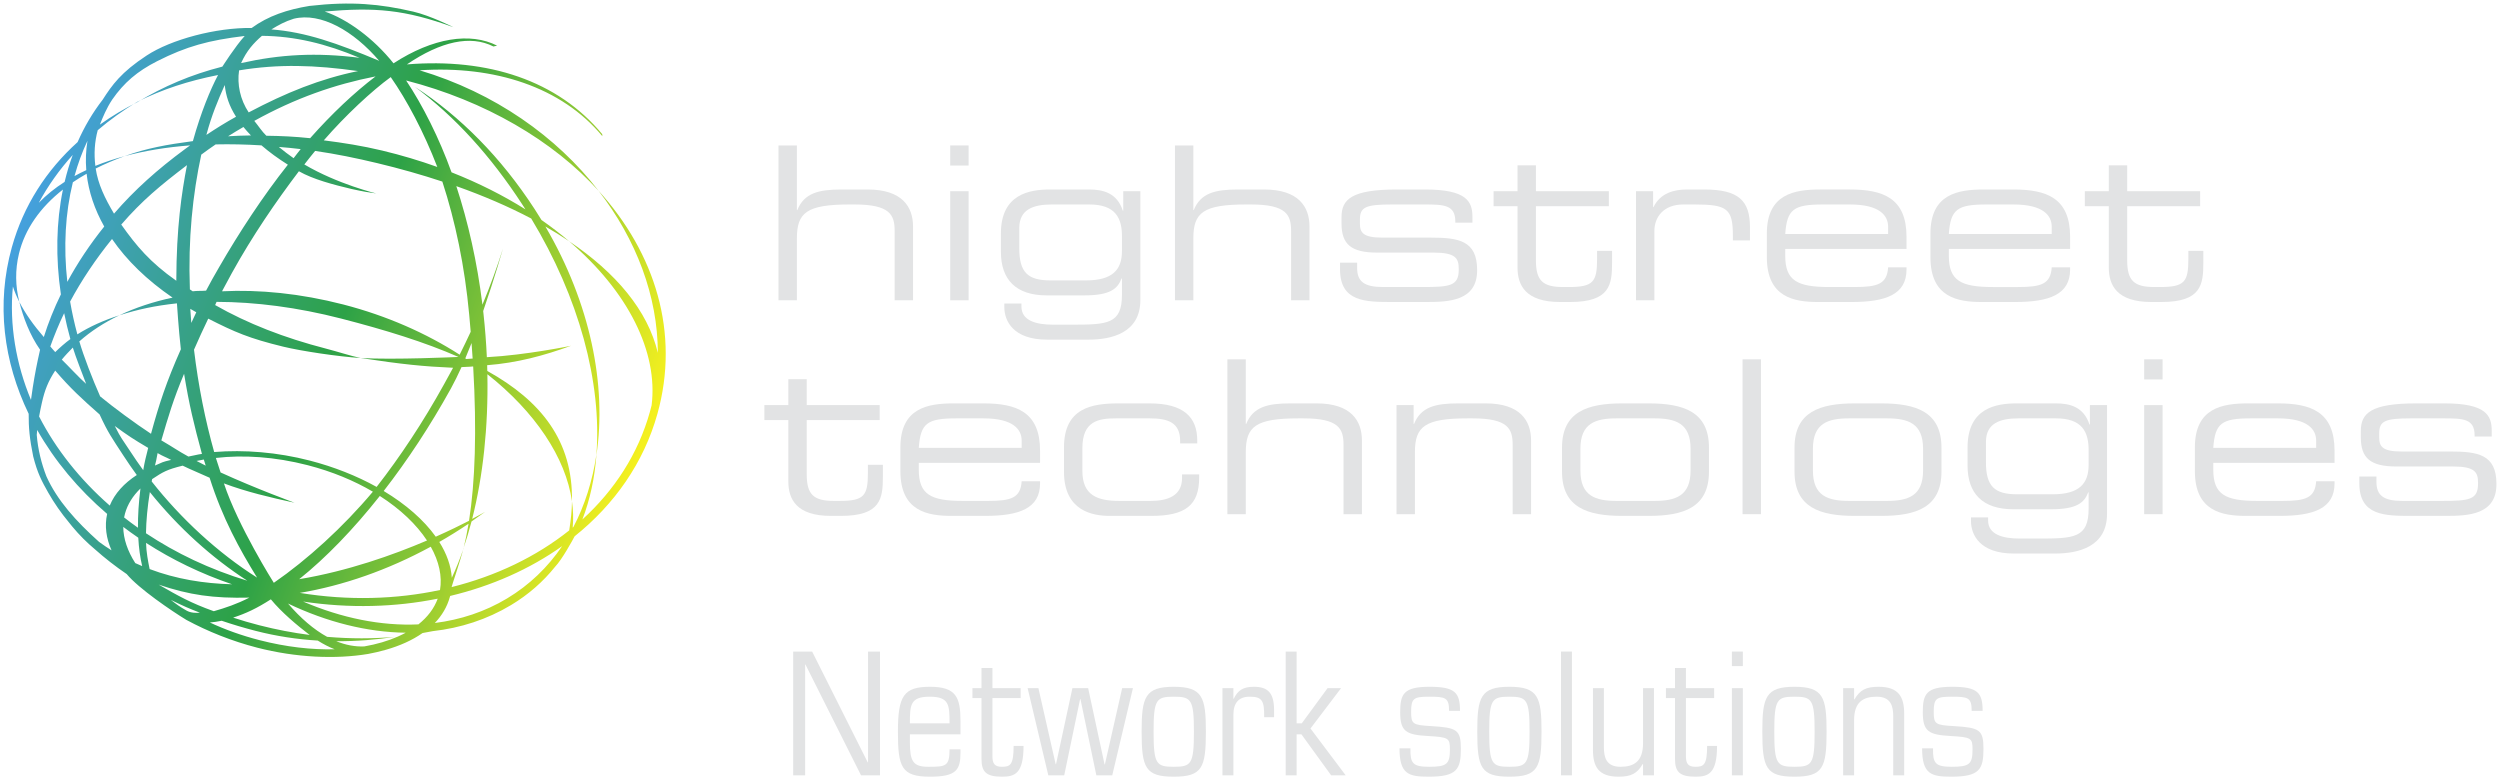 <?xml version="1.0" encoding="UTF-8" standalone="no"?>
<svg
   xmlns:dc="http://purl.org/dc/elements/1.1/"
   xmlns:cc="http://creativecommons.org/ns#"
   xmlns:rdf="http://www.w3.org/1999/02/22-rdf-syntax-ns#"
   xmlns:svg="http://www.w3.org/2000/svg"
   xmlns="http://www.w3.org/2000/svg"
   xmlns:sodipodi="http://sodipodi.sourceforge.net/DTD/sodipodi-0.dtd"
   xmlns:inkscape="http://www.inkscape.org/namespaces/inkscape"
   viewBox="0 0 350.654 109.44"
   height="109.44"
   width="350.654"
   xml:space="preserve"
   version="1.1"
   id="svg2"
   class="style-svg replaced-svg"
   inkscape:version="0.91 r13725"
   sodipodi:docname="htlogo_white.svg"><sodipodi:namedview
     pagecolor="#ffffff"
     bordercolor="#666666"
     borderopacity="1"
     objecttolerance="10"
     gridtolerance="10"
     guidetolerance="10"
     inkscape:pageopacity="0"
     inkscape:pageshadow="2"
     inkscape:window-width="1440"
     inkscape:window-height="796"
     id="namedview50"
     showgrid="false"
     inkscape:zoom="3.0651398"
     inkscape:cx="123.67512"
     inkscape:cy="44.346735"
     inkscape:window-x="-8"
     inkscape:window-y="1072"
     inkscape:window-maximized="1"
     inkscape:current-layer="g12" /><defs
     id="defs6"><linearGradient
       id="linearGradient58"
       spreadMethod="pad"
       gradientTransform="matrix(700.116,-254.822,-254.822,-700.116,227.808,857.597)"
       gradientUnits="userSpaceOnUse"
       y2="0"
       x2="1"
       y1="0"
       x1="0"><stop
         id="stop60"
         offset="0"
         style="stop-opacity:1;stop-color:#45a0de" /><stop
         id="stop62"
         offset="0.51"
         style="stop-opacity:1;stop-color:#2da247" /><stop
         id="stop64"
         offset="1"
         style="stop-opacity:1;stop-color:#f4f01f" /></linearGradient></defs><g
     transform="matrix(1.25,0,0,-1.25,-25.64,137.407)"
     id="g10"><g
       transform="scale(0.1,0.1)"
       id="g12"><path
         id="path14"
         style="fill:#e2e3e4;fill-opacity:1;fill-rule:evenodd;stroke:none"
         d="m 1089.71,559.016 c 0,-19.914 9.13,-38.637 47.77,-38.637 l 11.28,0 c 44.64,0 47.04,19.441 47.04,43.922 l 0,13.437 -16.8,0 0,-9.121 c 0,-25.679 -4.32,-31.437 -31.68,-31.437 l -6.48,0 c -22.57,0 -30.49,6.961 -30.49,29.758 l 0,60.96 81.85,0 0,16.801 -81.85,0 0,29.039 -20.64,0 0,-29.039 -26.88,0 0,-16.801 26.88,0 0,-68.882" /><path
         id="path16"
         style="fill:#e2e3e4;fill-opacity:1;fill-rule:evenodd;stroke:none"
         d="m 1215.44,570.543 c 0,-45.125 30.72,-50.164 57.6,-50.164 l 37.44,0 c 38.39,0 61.68,8.398 61.68,36.48 l 0,2.403 -20.64,0 c -1.2,-18.719 -11.76,-22.082 -37.68,-22.082 l -28.32,0 c -36.01,0 -49.44,7.199 -49.44,35.039 l 0,7.683 136.08,0 0,13.676 c 0,43.68 -26.64,53.043 -63.6,53.043 l -33.12,0 c -29.28,0 -60,-5.047 -60,-49.441 l 0,-26.637 z m 136.08,26.156 -115.44,0 c 1.92,27.84 9.6,33.121 42.24,33.121 l 30.24,0 c 33.6,0 42.96,-12.48 42.96,-24.965 l 0,-8.156" /><path
         id="path18"
         style="fill:#e2e3e4;fill-opacity:1;fill-rule:evenodd;stroke:none"
         d="m 1399.01,569.82 c 0,-44.402 32.88,-49.441 51.36,-49.441 l 46.56,0 c 38.4,0 53.76,12.004 53.76,42.965 l 0,3.594 -19.2,0 0,-4.079 c 0,-19.921 -16.08,-25.679 -35.28,-25.679 l -34.8,0 c -24.96,0 -41.76,6.242 -41.76,33.601 l 0,25.68 c 0,30.477 18.24,33.359 37.68,33.359 l 37.92,0 c 20.64,0 34.08,-4.8 34.08,-25.203 l 0,-2.879 19.2,0 0,3.364 c 0,25.918 -15.12,41.519 -53.52,41.519 l -34.56,0 c -30.24,0 -61.44,-5.047 -61.44,-49.441 l 0,-27.36" /><path
         id="path20"
         style="fill:#e2e3e4;fill-opacity:1;fill-rule:evenodd;stroke:none"
         d="m 1582.36,522.301 20.65,0 0,69.597 c 0,28.805 11.03,37.922 59.28,37.922 l 5.27,0 c 40.08,0 45.12,-11.761 45.12,-29.757 l 0,-77.762 20.64,0 0,82.801 c 0,22.078 -12.24,41.519 -50.88,41.519 l -29.52,0 c -25.68,0 -41.76,-4.078 -49.44,-23.043 l -0.47,0 0,72.481 -20.65,0 0,-173.758" /><path
         id="path22"
         style="fill:#e2e3e4;fill-opacity:1;fill-rule:evenodd;stroke:none"
         d="m 1772.14,522.301 20.65,0 0,69.597 c 0,28.805 11.03,37.922 59.28,37.922 l 5.28,0 c 40.08,0 45.12,-11.761 45.12,-29.757 l 0,-77.762 20.64,0 0,82.801 c 0,22.078 -12.25,41.519 -50.88,41.519 l -30.97,0 c -25.67,0 -41.76,-4.078 -49.43,-23.043 l -0.49,0 0,21.121 -19.2,0 0,-122.398" /><path
         id="path24"
         style="fill:#e2e3e4;fill-opacity:1;fill-rule:evenodd;stroke:none"
         d="m 2102.09,571.258 c 0,-28.559 -16.79,-34.078 -40.8,-34.078 l -42,0 c -23.99,0 -40.8,5.519 -40.8,34.078 l 0,24.484 c 0,28.559 16.81,34.078 40.8,34.078 l 42,0 c 24.01,0 40.8,-5.519 40.8,-34.078 l 0,-24.484 z m -144.25,-1.195 c 0,-40.321 28.57,-49.684 67.69,-49.684 l 29.52,0 c 39.12,0 67.69,9.363 67.69,49.684 l 0,26.875 c 0,40.32 -28.57,49.683 -67.69,49.683 l -29.52,0 c -39.12,0 -67.69,-9.363 -67.69,-49.683 l 0,-26.875" /><path
         id="path26"
         style="fill:#e2e3e4;fill-opacity:1;fill-rule:evenodd;stroke:none"
         d="m 2160.42,522.301 20.648,0 0,173.758 -20.648,0 0,-173.758 z" /><path
         id="path28"
         style="fill:#e2e3e4;fill-opacity:1;fill-rule:evenodd;stroke:none"
         d="m 2362.98,571.258 c 0,-28.559 -16.8,-34.078 -40.8,-34.078 l -41.99,0 c -24.01,0 -40.8,5.519 -40.8,34.078 l 0,24.484 c 0,28.559 16.79,34.078 40.8,34.078 l 41.99,0 c 24,0 40.8,-5.519 40.8,-34.078 l 0,-24.484 z m -144.24,-1.195 c 0,-40.321 28.56,-49.684 67.68,-49.684 l 29.52,0 c 39.12,0 67.69,9.363 67.69,49.684 l 0,26.875 c 0,40.32 -28.57,49.683 -67.69,49.683 l -29.52,0 c -39.12,0 -67.68,-9.363 -67.68,-49.683 l 0,-26.875" /><path
         id="path30"
         style="fill:#e2e3e4;fill-opacity:1;fill-rule:evenodd;stroke:none"
         d="m 2569.4,644.699 -19.21,0 0,-21.84 -0.48,0 c -6.47,19.918 -22.08,23.762 -37.68,23.762 l -43.92,0 c -23.04,0 -55.2,-5.047 -55.2,-49.441 l 0,-20.399 c 0,-31.445 17.04,-48.965 51.36,-48.965 l 42.48,0 c 28.8,0 37.2,7.442 41.52,18.965 l 0.47,0 0,-18.242 c 0,-33.121 -16.31,-33.598 -57.12,-33.598 l -20.14,0 c -19.21,0 -35.53,4.559 -35.53,20.395 l 0,3.363 -19.2,0 0,-4.082 c 0,-15.601 10.08,-36.476 48,-36.476 l 46.56,0 c 25.68,0 58.09,7.441 58.09,44.402 l 0,122.156 z M 2548.74,577.5 c 0,-21.117 -10.79,-32.883 -40.31,-32.883 l -39.84,0 c -25.2,0 -35.28,8.645 -35.04,36.723 l 0,22.558 c 0.24,20.157 15.36,25.922 36.48,25.922 l 42,0 c 29.04,0 37.2,-14.64 36.71,-37.437 l 0,-14.883" /><path
         id="path32"
         style="fill:#e2e3e4;fill-opacity:1;fill-rule:evenodd;stroke:none"
         d="m 2611.1,673.5 20.64,0 0,22.559 -20.64,0 0,-22.559 z m 0,-151.199 20.64,0 0,122.398 -20.64,0 0,-122.398" /><path
         id="path34"
         style="fill:#e2e3e4;fill-opacity:1;fill-rule:evenodd;stroke:none"
         d="m 2667.98,570.543 c 0,-45.125 30.71,-50.164 57.6,-50.164 l 37.44,0 c 38.39,0 61.68,8.398 61.68,36.48 l 0,2.403 -20.64,0 c -1.21,-18.719 -11.76,-22.082 -37.69,-22.082 l -28.31,0 c -36.01,0 -49.44,7.199 -49.44,35.039 l 0,7.683 136.08,0 0,13.676 c 0,43.68 -26.64,53.043 -63.6,53.043 l -33.12,0 c -29.29,0 -60,-5.047 -60,-49.441 l 0,-26.637 z m 136.08,26.156 -115.44,0 c 1.91,27.84 9.6,33.121 42.24,33.121 l 30.24,0 c 33.6,0 42.96,-12.48 42.96,-24.965 l 0,-8.156" /><path
         id="path36"
         style="fill:#e2e3e4;fill-opacity:1;fill-rule:evenodd;stroke:none"
         d="m 2852.5,557.098 c 0,-36.719 28.57,-36.719 59.05,-36.719 l 37.92,0 c 25.2,0 56.88,1.195 56.88,35.519 l 0,0.485 c 0,33.117 -21.11,36.238 -52.08,36.238 l -54.48,0 c -21.59,0 -24.96,5.762 -24.96,15.84 l 0,4.559 c 0,13.918 6.48,16.8 35.99,16.8 l 36.01,0 c 22.56,0 35.04,-0.48 35.04,-19.203 l 0,-1.195 19.2,0 0,6.476 c 0,17.286 -6.48,30.723 -53.04,30.723 l -31.68,0 c -50.88,0 -62.16,-11.039 -62.16,-30.957 l 0,-7.203 c 0,-23.281 10.8,-32.641 39.85,-32.641 l 63.59,0 c 24.72,0 28.08,-6.48 28.08,-18.238 l 0,-0.961 c 0,-18.238 -9.84,-19.441 -40.8,-19.441 l -44.17,0 c -21.11,0 -29.03,6.242 -29.03,21.359 l 0,6 -19.21,0 0,-7.441" /><path
         id="path38"
         style="fill:#e2e3e4;fill-opacity:1;fill-rule:evenodd;stroke:none"
         d="m 1078.67,762.301 20.65,0 0,69.597 c 0,28.805 11.03,37.922 59.28,37.922 l 5.28,0 c 40.08,0 45.12,-11.761 45.12,-29.757 l 0,-77.762 20.64,0 0,82.801 c 0,22.078 -12.24,41.519 -50.88,41.519 l -29.52,0 c -25.68,0 -41.76,-4.078 -49.44,-23.043 l -0.48,0 0,72.481 -20.65,0 0,-173.758" /><path
         id="path40"
         style="fill:#e2e3e4;fill-opacity:1;fill-rule:evenodd;stroke:none"
         d="m 1271.34,913.5 20.64,0 0,22.559 -20.64,0 0,-22.559 z m 0,-151.199 20.64,0 0,122.398 -20.64,0 0,-122.398" /><path
         id="path42"
         style="fill:#e2e3e4;fill-opacity:1;fill-rule:evenodd;stroke:none"
         d="m 1484.7,884.699 -19.19,0 0,-21.84 -0.49,0 c -6.48,19.918 -22.08,23.762 -37.68,23.762 l -43.92,0 c -23.04,0 -55.2,-5.047 -55.2,-49.441 l 0,-20.399 c 0,-31.445 17.04,-48.965 51.36,-48.965 l 42.48,0 c 28.8,0 37.2,7.442 41.52,18.965 l 0.48,0 0,-18.242 c 0,-33.121 -16.32,-33.598 -57.12,-33.598 l -20.16,0 c -19.2,0 -35.52,4.559 -35.52,20.395 l 0,3.363 -19.2,0 0,-4.082 c 0,-15.601 10.08,-36.476 48,-36.476 l 46.56,0 c 25.68,0 58.08,7.441 58.08,44.402 l 0,122.156 z M 1464.06,817.5 c 0,-21.117 -10.8,-32.883 -40.32,-32.883 l -39.84,0 c -25.2,0 -35.27,8.645 -35.04,36.723 l 0,22.558 c 0.24,20.157 15.36,25.922 36.48,25.922 l 42,0 c 29.04,0 37.2,-14.64 36.72,-37.437 l 0,-14.883" /><path
         id="path44"
         style="fill:#e2e3e4;fill-opacity:1;fill-rule:evenodd;stroke:none"
         d="m 1523.52,762.301 20.65,0 0,69.597 c 0,28.805 11.04,37.922 59.28,37.922 l 5.28,0 c 40.08,0 45.11,-11.761 45.11,-29.757 l 0,-77.762 20.65,0 0,82.801 c 0,22.078 -12.24,41.519 -50.88,41.519 l -29.52,0 c -25.68,0 -41.76,-4.078 -49.44,-23.043 l -0.48,0 0,72.481 -20.65,0 0,-173.758" /><path
         id="path46"
         style="fill:#e2e3e4;fill-opacity:1;fill-rule:evenodd;stroke:none"
         d="m 1708.75,797.098 c 0,-36.719 28.57,-36.719 59.04,-36.719 l 37.93,0 c 25.19,0 56.87,1.195 56.87,35.519 l 0,0.485 c 0,33.117 -21.11,36.238 -52.08,36.238 l -54.47,0 c -21.61,0 -24.96,5.762 -24.96,15.84 l 0,4.559 c 0,13.918 6.47,16.8 35.99,16.8 l 36.01,0 c 22.56,0 35.04,-0.48 35.04,-19.203 l 0,-1.195 19.2,0 0,6.476 c 0,17.286 -6.49,30.723 -53.04,30.723 l -31.69,0 c -50.88,0 -62.16,-11.039 -62.16,-30.957 l 0,-7.203 c 0,-23.281 10.8,-32.641 39.84,-32.641 l 63.6,0 c 24.72,0 28.09,-6.48 28.09,-18.238 l 0,-0.961 c 0,-18.238 -9.85,-19.441 -40.8,-19.441 l -44.17,0 c -21.12,0 -29.04,6.242 -29.04,21.359 l 0,6 -19.2,0 0,-7.441" /><path
         id="path48"
         style="fill:#e2e3e4;fill-opacity:1;fill-rule:evenodd;stroke:none"
         d="m 1907.92,799.016 c 0,-19.914 9.12,-38.637 47.77,-38.637 l 11.28,0 c 44.64,0 47.04,19.441 47.04,43.922 l 0,13.437 -16.81,0 0,-9.121 c 0,-25.679 -4.32,-31.437 -31.67,-31.437 l -6.48,0 c -22.56,0 -30.48,6.961 -30.48,29.758 l 0,60.96 81.84,0 0,16.801 -81.84,0 0,29.039 -20.65,0 0,-29.039 -26.87,0 0,-16.801 26.87,0 0,-68.882" /><path
         id="path50"
         style="fill:#e2e3e4;fill-opacity:1;fill-rule:evenodd;stroke:none"
         d="m 2040.85,762.301 20.64,0 0,77.762 c 0,15.835 10.55,29.757 32.4,29.757 l 12.71,0 c 36.72,0 42.97,-4.8 42.97,-35.043 l 0,-5.277 19.19,0 0,14.641 c 0,30 -12.71,42.48 -51.35,42.48 l -19.45,0 c -14.16,0 -29.75,-3.844 -37.43,-19.683 l -0.49,0 0,17.761 -19.19,0 0,-122.398" /><path
         id="path52"
         style="fill:#e2e3e4;fill-opacity:1;fill-rule:evenodd;stroke:none"
         d="m 2187.69,810.543 c 0,-45.125 30.72,-50.164 57.6,-50.164 l 37.44,0 c 38.4,0 61.68,8.398 61.68,36.48 l 0,2.403 -20.65,0 C 2322.57,780.543 2312,777.18 2286.09,777.18 l -28.32,0 c -36,0 -49.45,7.199 -49.45,35.039 l 0,7.683 136.09,0 0,13.676 c 0,43.68 -26.64,53.043 -63.61,53.043 l -33.11,0 c -29.28,0 -60,-5.047 -60,-49.441 l 0,-26.637 z m 136.07,26.156 -115.44,0 c 1.93,27.84 9.6,33.121 42.25,33.121 l 30.23,0 c 33.61,0 42.96,-12.48 42.96,-24.965 l 0,-8.156" /><path
         id="path54"
         style="fill:#e2e3e4;fill-opacity:1;fill-rule:evenodd;stroke:none"
         d="m 2371.26,810.543 c 0,-45.125 30.73,-50.164 57.6,-50.164 l 37.44,0 c 38.4,0 61.68,8.398 61.68,36.48 l 0,2.403 -20.64,0 c -1.19,-18.719 -11.76,-22.082 -37.68,-22.082 l -28.32,0 c -36.01,0 -49.44,7.199 -49.44,35.039 l 0,7.683 136.08,0 0,13.676 c 0,43.68 -26.64,53.043 -63.59,53.043 l -33.13,0 c -29.27,0 -60,-5.047 -60,-49.441 l 0,-26.637 z m 136.08,26.156 -115.44,0 c 1.92,27.84 9.6,33.121 42.24,33.121 l 30.25,0 c 33.59,0 42.95,-12.48 42.95,-24.965 l 0,-8.156" /><path
         id="path56"
         style="fill:#e2e3e4;fill-opacity:1;fill-rule:evenodd;stroke:none"
         d="m 2571.4,799.016 c 0,-19.914 9.11,-38.637 47.75,-38.637 l 11.28,0 c 44.64,0 47.04,19.441 47.04,43.922 l 0,13.437 -16.8,0 0,-9.121 c 0,-25.679 -4.31,-31.437 -31.67,-31.437 l -6.49,0 c -22.56,0 -30.48,6.961 -30.48,29.758 l 0,60.96 81.84,0 0,16.801 -81.84,0 0,29.039 -20.63,0 0,-29.039 -26.89,0 0,-16.801 26.89,0 0,-68.882" /><path
         id="path66"
         style="fill:url(#linearGradient58);fill-opacity:1;fill-rule:evenodd;stroke:none"
         d="m 414.316,403.621 c -16.695,10.117 -53.621,35.262 -67.011,51.457 -12.836,8.742 -24.672,17.988 -35.45,27.621 -9.265,7.731 -17.839,16.301 -25.644,25.723 -1.172,1.41 -2.32,2.836 -3.441,4.273 -9.063,10.887 -16.875,22.106 -23.372,33.524 -7.628,13.414 -12.269,22.301 -17.019,40.851 -3.981,19.496 -5.234,32.43 -5.082,47.832 -28.332,58.625 -36.563,123.481 -18.883,186.891 13.09,46.949 38.906,86.59 73.777,118.02 7.528,17.125 16.887,33.05 28.067,47.488 10.691,16.629 20.637,30.769 49.383,49.629 27.644,18.15 77.902,31.47 117.879,30.93 18.476,13.53 40.089,20.71 64.839,24.74 47.262,5.39 79.168,2.22 116.493,-6.39 18.808,-4.33 45.027,-17.46 45.027,-17.46 -54.891,19.82 -87.711,22.51 -144.391,17.57 25.133,-8.53 54.653,-29.87 77.192,-58.13 44.23,28.77 86.351,35.13 116.25,19.84 l -4.11,-0.96 c -25.644,13.11 -58.992,5.79 -97.121,-20.08 91.344,7.4 169.336,-18.14 219.184,-78.318 l 0.125,-2.223 c -45.715,55.191 -120.848,79.461 -205.059,73.911 84.348,-25.176 153.828,-74.512 200.754,-135.11 63.703,-70.281 91.414,-159.559 66.129,-250.23 -15.387,-55.18 -48.344,-101.879 -92.93,-137.551 -2.129,-4.223 -14.382,-26.391 -21.718,-33.938 -13.5,-16.859 -30.008,-31.453 -49.657,-43.25 -26.961,-16.179 -56.652,-25.742 -87.773,-29.222 -3.781,-0.762 -7.613,-1.473 -11.484,-2.129 -11.52,-8.075 -25.625,-14.414 -41.614,-18.914 -6.265,-1.801 -12.777,-3.301 -19.418,-4.543 -36.254,-6.082 -81.039,-4.164 -124.425,7.011 -28.528,7.356 -55.516,18.207 -79.497,31.137 z m 337.618,279.375 -0.184,6.477 c 33.586,2.617 63.285,10.574 94.199,21.816 0,0 -50.402,-10.492 -94.547,-12.828 -0.718,16.012 -1.964,32.266 -3.761,48.687 l -0.34,3.075 c 13.105,37.785 22.176,70.148 22.176,70.148 -6.387,-20.391 -14.071,-41.488 -23.02,-63.016 -5.875,47.676 -16.012,92.579 -29.309,133.036 30.336,-10.758 58.536,-22.903 84.047,-36.328 53.414,-88.161 79.442,-183.672 73.118,-265.227 -4.391,-29.281 -13.012,-56.602 -25.758,-80.918 l -0.825,-0.684 c 0.918,9.688 0.629,19.559 -0.792,29.524 -0.165,-9.938 -1.122,-20.363 -2.911,-31.317 l -0.238,-1.398 c -36.898,-29.387 -82.035,-51.129 -131.93,-63.566 0.157,1.562 9.618,28.707 13.27,43.371 3.305,9.632 6.336,19.73 9.074,30.238 5.145,3.516 10.246,7.141 15.305,10.863 0,0 -5.188,-3.039 -14.551,-7.949 12.02,47.359 18.184,102.902 17.055,162.344 53.453,-42.227 87.926,-93.524 94.926,-142.586 1.113,67.512 -34.336,112.504 -95.004,146.238 z M 333.047,859.52 c -10.301,17.363 -17.945,33.175 -20.547,50.64 10.129,5.113 20.969,9.75 32.434,13.887 22.472,6.043 47.168,10.066 73.519,12.086 l -5.664,-4.117 C 382.016,909.348 355.977,886.105 333.047,859.52 Z m -20.945,53.605 c -1.668,13.578 -0.848,27.012 2.687,40.047 13.629,11.637 28.422,22.25 44.195,31.73 28.508,14.231 57.403,23.548 90.801,30.188 -8.578,-16.223 -19.293,-41.961 -28.226,-74.18 -29.555,-3.914 -52.071,-8.015 -76.625,-16.863 -11.555,-3.106 -22.52,-6.746 -32.832,-10.922 z m 348.73,95.825 c 18.594,-27.942 37.102,-64.559 50.938,-103.044 30.394,-11.972 58.132,-26.027 82.953,-41.59 l -3.489,5.422 c -35.339,54.348 -75.664,98.797 -120.496,132.012 50.84,-32.992 96.559,-79.105 134.168,-136.93 2.684,-4.117 5.285,-8.254 7.809,-12.402 10.969,-7.645 21.273,-15.586 30.898,-23.777 52.621,-35.407 88.274,-77.661 99.668,-125.266 -0.133,63.387 -24.105,127.047 -66.343,181.59 -51.118,56.394 -127.426,101.137 -216.106,123.985 z m 50.363,-345.43 c -23.25,-42.028 -48.918,-80.93 -75.531,-115.211 24.883,-14.922 45.047,-32.543 58.422,-51.286 15.269,6.786 27.965,13.024 37.336,17.86 6.832,43.519 8.812,100.844 4.648,173.199 -4.679,-0.559 -8.5,-0.398 -13.082,-0.754 -3.621,-7.969 -8.105,-17.148 -11.793,-23.808 z m -307.539,95.351 c -24.816,-2.672 -43.742,-6.769 -64.582,-13.402 17.864,8.511 37.91,15.195 59.688,19.832 -28.746,19.629 -51.621,41.957 -67.949,65.793 -18.45,-22.781 -34.235,-46.406 -47.02,-70.227 2.09,-12.176 4.801,-24.461 8.125,-36.797 13.629,8.61 29.48,15.77 47.156,21.399 -17.113,-8.156 -32.226,-17.985 -44.941,-29.293 4.719,-16.25 14.672,-42.125 23.359,-61.703 14.754,-12.203 39.66,-30.582 57.074,-41.969 9.215,33.777 17.274,58.293 33.485,94.824 -2.485,21.758 -4.395,51.543 -4.395,51.543 z M 613.887,373.906 c 13.918,2.422 26.574,6.153 37.629,11.035 l 0.75,0.332 c 2.812,1.266 5.519,2.602 8.113,4.016 -43.27,0.524 -88.383,11.902 -132.074,32.734 14.156,-16.507 28.933,-29.168 43.867,-37.355 26.258,-2.254 51.816,-2.172 76.109,-0.031 -21.16,-3.254 -43.258,-5.032 -65.879,-4.867 10.524,-4.297 21.075,-6.325 31.485,-5.864 z m 79.144,26.282 c 28.856,3.609 56.262,12.652 81.074,27.55 25.086,15.063 45.735,35.051 61.825,58.731 -36.25,-25.774 -79.078,-44.801 -125.723,-55.922 l -0.363,-1.356 c -3.047,-10.918 -8.809,-20.609 -16.813,-29.003 z m -147.797,24.066 c 43.317,-18.582 87.555,-27.516 129.371,-25.621 10.231,8.133 17.657,17.84 21.668,28.851 -47.679,-9.605 -98.953,-11.078 -151.039,-3.23 z m -46.187,634.796 c -9.406,-8.19 -17.121,-16.69 -23.402,-30.59 44.066,9.86 84.668,12.07 132.925,5.93 -37.882,15.93 -72.554,24.28 -109.523,24.66 z m 131.582,-28.07 c -28.652,33.59 -65.481,54.73 -95.899,47.25 -10.156,-3.17 -16.96,-7.05 -25.121,-11.99 38.176,-2.87 73.696,-15.34 121.02,-35.26 z M 571.035,708.031 c 13.711,-3.531 26.285,-7.843 38.695,-10.492 -24.523,1.531 -66.074,7.684 -86.843,12.742 -38.117,9.282 -54.282,16.27 -84.098,31.43 -5.652,-11.711 -10.98,-23.336 -15.98,-34.844 4.886,-40.812 12.664,-79.394 22.64,-114.832 33.672,2.77 70.922,-0.226 107.047,-9.531 27.527,-7.094 53.047,-17.301 75.242,-29.617 26.407,33.894 52.102,72.609 75.555,115.004 3.164,5.714 7.234,12.988 10.238,18.691 -33.445,1.5 -56.398,3.75 -103.801,10.957 36.25,-2.266 109.875,1.176 109.875,1.176 -37.574,16.551 -82.113,30.308 -131.773,43.094 -48.844,12.582 -96.305,18.644 -139.715,18.726 l -1.582,-3.601 c 36.336,-20.719 77.582,-36.817 124.5,-48.903 z m -254.148,-73.84 c -19.922,17.575 -32.805,29.309 -49.817,49.231 -7.968,-12.262 -11.718,-21.731 -14.937,-36.039 -1.153,-5.129 -2.219,-10.285 -3.129,-15.457 18.773,-36.582 45.68,-70.598 79.277,-99.985 5.547,13.598 16.114,25.075 30.332,34.286 -5.121,7.039 -10.097,14.265 -14.906,21.664 -13.184,20.269 -17.164,25.371 -26.82,46.3 z m 108.781,-52.16 10.262,-5.273 -2.106,6.859 c -1.621,-0.234 -6.562,-1.316 -8.156,-1.586 z M 274.469,695.734 c 6.469,-6.199 20.172,-21.121 27.304,-27.211 -3.793,9.981 -11.925,30.747 -14.937,40.735 -3.656,-3.699 -9.203,-9.547 -12.367,-13.524 z m -48.09,118.813 c -4.387,-18.231 -4.055,-36.277 0.418,-54.02 -2.961,5.801 -5.379,11.559 -7.195,17.254 -4.196,-42.461 3.519,-87.199 20.277,-127.246 0.488,2.547 1.344,10.11 2.047,14.195 2.453,15.508 4.5,26.016 8.16,42.129 -11.617,16.539 -18.949,36.438 -23.289,53.668 6.652,-13.035 16.047,-26.269 27.484,-39.457 5.008,15.985 11.407,32 19.157,47.875 -6.043,41.114 -5.258,81.02 2.285,117.629 -25.407,-20 -42.684,-44.324 -49.344,-72.027 z m 709.922,-170 c 7.422,59.746 -26.321,127.641 -92.688,184.094 -8.418,5.664 -17.269,11.152 -26.527,16.461 50.605,-86.379 68.984,-178.438 57.273,-256.524 -1.992,-25.672 -7.187,-49.973 -15.75,-72.219 36.059,32.825 62.625,73.719 75.758,120.797 0.684,2.457 1.328,4.922 1.934,7.391 z M 288.707,901.691 c 4.258,2.336 8.668,4.547 13.223,6.653 -0.895,10.953 -0.469,21.957 1.328,32.918 -5.895,-12.508 -10.746,-25.746 -14.551,-39.571 z m -40.098,-30.046 c 8.368,8.699 18.09,16.539 29.02,23.503 2.473,10.395 5.512,20.497 9.109,30.262 -14.898,-16.504 -27.73,-34.504 -38.129,-53.765 z m -2.246,-260.403 c 1.266,-16.219 5.2,-31.91 10.817,-46.492 12.215,-27.102 33.175,-50.285 59.043,-73.496 4.597,-3.379 9.289,-6.559 14.054,-9.535 -5.996,13.586 -7.953,27.398 -4.929,40.883 -32.395,27.742 -58.981,59.703 -78.493,94.207 -0.195,-1.852 -0.359,-3.711 -0.492,-5.567 z m 30.75,136.61 c -5.777,-11.817 -11.312,-25.586 -15.55,-37.36 2.093,-2.242 3.324,-4.086 5.527,-6.324 4.711,4.633 11.34,10.539 16.988,14.609 -2.691,9.723 -5.012,19.418 -6.965,29.075 z m 137.813,166.109 c -30.09,-22.957 -50.508,-39.84 -73.742,-66.703 17.101,-24.082 32.175,-42.192 61.769,-63.039 0.129,59.617 5.953,98.562 11.973,129.742 z m 63.347,42.805 c -5.769,-3.34 -11.503,-6.809 -17.207,-10.414 8.411,0.515 16.961,0.828 25.625,0.937 -3.015,3.121 -5.82,6.285 -8.418,9.477 z m 5.891,16.363 c 41.988,22.187 80.035,37.611 122.715,46.381 -48.469,6.85 -88.973,8.11 -133.481,0.79 -2.347,-15.62 1.137,-32.628 10.766,-47.171 z m -47.473,-25.246 c 11.52,7.613 21.438,13.832 33.282,20.383 -7.852,12.394 -11.328,23.336 -12.668,35.564 -7.832,-17.58 -14.629,-33.74 -20.614,-55.947 z m -77.476,36.734 c 29.711,17.853 59.988,30.823 95.445,39.893 0,0 14.356,22.66 25.043,34.4 -40.375,-4.82 -65.492,-11.69 -98.254,-28.31 -22.383,-11.36 -37.285,-24.19 -50.422,-43.116 -6.414,-9.73 -10.398,-19.398 -13.824,-28.066 13.11,9.375 27.156,17.781 42.012,25.199 z m -78.559,-201.64 c 11.453,21.168 25.301,41.996 41.426,62.089 -10.82,19.153 -17.516,39.094 -19.762,59.239 -5.382,-3.043 -10.527,-6.235 -15.429,-9.567 -8.5,-34.457 -10.645,-72.351 -6.235,-111.761 z M 688.488,485.801 c -48.293,-26.285 -98.433,-43.637 -147,-51.828 54.532,-8.883 108.055,-7.297 157.36,3.226 2.632,15.403 -1.121,32.106 -10.36,48.602 z m 45.766,228.554 c -2.285,-5.847 -4.633,-11.621 -7.024,-17.242 l 1.067,-0.707 7.168,0.512 c -0.367,5.715 -0.766,11.523 -1.211,17.437 z M 725.172,483.59 c 2.152,8.66 4.066,17.965 5.711,27.953 -10.805,-7.273 -21.766,-14.078 -32.84,-20.406 8.266,-13.121 13.172,-26.696 14.043,-40.196 4.742,10.161 9.109,21.075 13.086,32.649 z M 512.363,445.281 c 37.364,25.75 77.864,62.559 111.164,102.242 -20.925,12.305 -45.597,22.641 -73.281,29.778 -36.816,9.48 -72.16,11.66 -102.891,8.097 0.922,-3.14 4.317,-13.179 5.274,-16.273 39.855,-18.266 82.976,-33.98 82.976,-33.98 -27.621,6.031 -53.914,12.203 -79.226,21.687 15.574,-47.457 55.98,-111.648 55.984,-111.551 z m -67.359,-31.867 c 13.047,3.754 26.023,8.07 39.937,15.262 -40.523,-0.938 -67.214,2.875 -101.777,14.558 22.129,-12.675 35.953,-20.589 61.84,-29.82 z m -30.75,0.816 c 4.848,-2.921 11.637,-2.921 15.141,-2.453 -12.45,4.793 -18.77,7.582 -32.567,14.325 7.016,-5.438 9.473,-7.309 17.426,-11.872 z m -45.274,75.879 c 0.313,-10.523 2.223,-20.601 4.047,-29.406 29.856,-11.246 60.684,-16.226 92.512,-17.066 -35.039,11.902 -67.43,27.664 -96.559,46.472 z m 4.266,56.989 c -2.637,-16.524 -4.094,-32 -4.328,-46.207 33.539,-22.34 71.766,-40.559 113.723,-53.27 -39.629,25.649 -76.993,59.184 -109.395,99.477 z m 2.574,14.547 -0.496,-2.629 c 32.727,-41.637 74.149,-80.024 118.262,-107.895 -19.68,31.887 -38.766,66.445 -53.27,112.07 -8.562,3.965 -22.011,9.454 -30.23,13.563 -17.523,-4.359 -22,-6.926 -34.266,-15.109 z m 6.129,29.183 c -1.758,-9.969 -1.23,-6.445 -2.926,-13.933 9.282,3.906 7.297,3.8 18.157,6.308 -8.414,4.363 -7.239,3.117 -15.231,7.625 z m 29.731,89.004 c -12.203,-29.008 -17.723,-48.094 -25.524,-74.707 15.016,-8.785 18.176,-11.496 30.379,-18.172 4.27,0.656 10.77,2.508 15.188,2.969 -8.993,33.039 -14.309,54.793 -20.043,89.91 z m 147.05,250.07 c -4.3,-5.285 -7.832,-9.629 -12.117,-15.191 37.313,-22.055 80.684,-32.52 80.684,-32.52 -8.387,1.184 -12.859,1.758 -27.449,4.938 -21.16,5.004 -43.539,10.957 -59.344,19.957 -25.684,-33.961 -51.887,-72.035 -75.234,-114.242 -3.782,-6.824 -7.454,-13.641 -11.028,-20.449 41.949,2.105 88,-2.434 135.844,-14.754 49.012,-12.629 93.297,-32.336 130.805,-56.379 4.316,8.605 8.441,17.176 12.382,25.699 -0.507,6.207 -1.062,12.519 -1.644,18.941 -5.008,54.649 -15.656,105.219 -30.172,149.618 -23.234,7.691 -47.613,14.589 -72.91,20.656 -24.172,5.789 -46.348,10.308 -69.817,13.726 z m 84.836,82.848 c -21.144,-15.355 -51.222,-43.402 -75.105,-70.973 21.824,-2.793 42.984,-6.07 65.398,-11.441 21.641,-5.188 42.313,-11.375 61.961,-18.434 -15.25,39.45 -34.152,75 -52.254,100.848 z m -90.449,-68.551 c 24.438,27.528 49.297,50.981 73.449,69.341 -46.043,-9 -90.203,-24.47 -136.121,-49.919 4.145,-4.953 8.61,-11.98 13.539,-16.676 17.067,-0.222 31.352,-0.894 49.133,-2.746 z m -18.551,-22.453 c 3.032,3.727 4.895,6.617 7.946,10.219 -9.293,1.176 -15.43,1.633 -24.543,2.426 5.972,-4.868 10.304,-8.231 16.597,-12.645 z M 436.363,773.141 c 4.457,8.707 9.321,17.078 14.285,25.707 22.571,39.211 49.93,80.941 77.497,115.609 -10.946,6.875 -20.879,14.125 -29.618,21.676 -17.609,1.097 -34.793,1.469 -51.425,1.097 -5.895,-3.98 -10.344,-7.226 -16.145,-11.488 -9.559,-44.469 -14.918,-94.359 -12.781,-151.203 l 3.16,-2.148 c 5.012,0.707 9.871,0.246 15.027,0.75 z M 419.77,736.914 c 1.832,3.973 3.699,7.957 5.601,11.945 -2.273,1.278 -4.519,2.563 -6.738,3.864 0.324,-5.235 0.703,-10.504 1.137,-15.809 z M 365.832,571.656 c 1.977,11.266 2.617,13.098 5.559,25.016 -17.149,10.098 -22.774,13.883 -37.493,24.617 7.684,-15.121 7.758,-13.68 17.375,-28.473 4.707,-7.234 9.563,-14.293 14.559,-21.16 z m -5.91,-64.59 c -0.125,13.739 0.82,28.489 2.793,44.063 -8.481,-8.254 -14.43,-17.691 -17.313,-28.047 -0.41,-1.473 -0.757,-2.949 -1.035,-4.445 5.051,-3.961 10.242,-7.817 15.555,-11.571 z m 4.719,-43.027 c -2.293,9.727 -3.739,20.383 -4.368,31.852 -5.75,3.929 -11.371,7.968 -16.851,12.129 0.098,-13.27 4.816,-27.082 13.492,-40.618 2.559,-1.168 5.137,-2.293 7.727,-3.363 z m 89.195,-61.324 c -4.52,-0.969 -8.941,-1.621 -13.266,-1.957 16.895,-7.879 35.582,-14.621 55.731,-19.813 29.906,-7.703 58.527,-10.898 84.375,-10.238 -6.406,2.5 -12.75,5.773 -19.008,9.762 -22.934,1.386 -46.266,4.855 -69.586,10.863 -13.176,3.395 -25.93,7.203 -38.246,11.383 z m 55.227,24.047 c -15.844,-10.192 -27.801,-15.782 -42.344,-20.543 9.496,-3.114 19.203,-5.957 29.117,-8.508 19.066,-4.914 38.074,-8.527 56.816,-10.949 -13.984,10.609 -31.91,25.652 -43.589,40 z M 631.309,542.75 c -29.774,-37.652 -60.614,-69.477 -90.477,-93.41 54.66,9.137 105.574,27.234 143.426,43.41 -11.699,17.816 -29.731,35.137 -52.949,50" /><path
         id="path68"
         style="fill:#e2e3e4;fill-opacity:1;fill-rule:nonzero;stroke:none"
         d="m 1095.13,368.133 21.29,0 62.34,-124.289 0.38,0 0,124.289 13.43,0 0,-138.867 -21.29,0 -62.34,124.289 -0.38,0 0,-124.289 -13.43,0 0,138.867" /><path
         id="path70"
         style="fill:#e2e3e4;fill-opacity:1;fill-rule:nonzero;stroke:none"
         d="m 1270.6,287.574 c 0,20.715 -0.38,29.918 -22.25,29.918 -21.86,0 -22.25,-9.203 -22.25,-29.918 l 44.5,0 z m -44.5,-12.277 0,-9.016 c 0,-21.289 3.64,-27.426 20.52,-27.426 19.76,0 23.98,0.387 23.98,19.567 l 12.27,0 0,-3.649 c 0,-19.558 -4.79,-27.039 -34.14,-27.039 -32.22,0 -36.06,10.739 -36.06,50.446 0,40.468 6.53,50.441 36.06,50.441 29.35,0 34.14,-11.894 34.14,-38.555 l 0,-14.769 -56.77,0" /><path
         id="path72"
         style="fill:#e2e3e4;fill-opacity:1;fill-rule:nonzero;stroke:none"
         d="m 1306.45,315.961 -10.17,0 0,11.125 10.17,0 0,22.637 12.27,0 0,-22.637 31.65,0 0,-11.125 -31.65,0 0,-65.406 c 0,-8.055 2.49,-11.7 10.55,-11.7 9.21,0 13.24,1.731 13.24,23.399 l 11.12,0 c 0,-31.258 -9.97,-34.52 -24.17,-34.52 -18.03,0 -23.01,5.563 -23.01,20.137 l 0,68.09" /><path
         id="path74"
         style="fill:#e2e3e4;fill-opacity:1;fill-rule:nonzero;stroke:none"
         d="m 1358.22,327.086 12.09,0 19.37,-85.352 0.38,0 18.41,85.352 17.65,0 18.41,-85.543 0.39,0 19.37,85.543 12.08,0 -23.21,-97.82 -17.83,0 -17.84,85.543 -0.39,0 -17.83,-85.543 -17.84,0 -23.21,97.82" /><path
         id="path76"
         style="fill:#e2e3e4;fill-opacity:1;fill-rule:nonzero;stroke:none"
         d="m 1522.18,238.855 c 19.57,0 22.63,2.879 22.63,39.325 0,36.437 -3.06,39.312 -22.63,39.312 -19.56,0 -22.63,-2.875 -22.63,-39.312 0,-36.446 3.07,-39.325 22.63,-39.325 z m 0,89.766 c 32.23,0 36.06,-11.508 36.06,-50.441 0,-40.477 -4.22,-50.446 -36.06,-50.446 -31.84,0 -36.06,9.969 -36.06,50.446 0,38.933 3.84,50.441 36.06,50.441" /><path
         id="path78"
         style="fill:#e2e3e4;fill-opacity:1;fill-rule:nonzero;stroke:none"
         d="m 1576.82,327.086 12.28,0 0,-11.891 0.38,0 c 4.6,9.399 10.36,13.426 22.64,13.426 15.53,0 22.63,-6.715 22.63,-26.277 l 0,-7.864 -11.12,0 c 0.19,18.028 -1.92,23.012 -15.93,23.012 -12.27,0.199 -18.6,-6.707 -18.6,-20.133 l 0,-68.093 -12.28,0 0,97.82" /><path
         id="path80"
         style="fill:#e2e3e4;fill-opacity:1;fill-rule:nonzero;stroke:none"
         d="m 1665.42,275.297 -5.37,0 0,-46.031 -12.27,0 0,138.867 12.27,0 0,-80.559 5.75,0 28.97,39.512 15.15,0 -34.33,-45.266 39.51,-52.554 -16.31,0 -33.37,46.031" /><path
         id="path82"
         style="fill:#e2e3e4;fill-opacity:1;fill-rule:nonzero;stroke:none"
         d="m 1787.76,259.57 c -0.38,-16.875 2.68,-20.715 20.91,-20.715 19.75,0 23.39,2.879 23.39,19.372 0,12.851 -1.33,13.812 -24.55,15.156 -24.55,1.344 -31.26,4.984 -31.26,26.66 0,20.523 3.84,28.578 32.99,28.578 28.59,0 34.14,-6.523 34.14,-27.047 l -12.27,0 c 0,14.965 -4.03,15.918 -22.44,15.918 -17.08,0 -20.14,-1.722 -20.14,-16.875 0,-13.812 1.73,-14.961 22.44,-16.109 28.96,-1.731 33.37,-4.031 33.37,-25.508 0,-23.02 -4.41,-31.266 -36.06,-31.266 -22.44,0 -32.8,2.684 -32.8,31.836 l 12.28,0" /><path
         id="path84"
         style="fill:#e2e3e4;fill-opacity:1;fill-rule:nonzero;stroke:none"
         d="m 1898.8,238.855 c 19.56,0 22.63,2.879 22.63,39.325 0,36.437 -3.07,39.312 -22.63,39.312 -19.57,0 -22.63,-2.875 -22.63,-39.312 0,-36.446 3.06,-39.325 22.63,-39.325 z m 0,89.766 c 32.22,0 36.06,-11.508 36.06,-50.441 0,-40.477 -4.22,-50.446 -36.06,-50.446 -31.84,0 -36.06,9.969 -36.06,50.446 0,38.933 3.84,50.441 36.06,50.441" /><path
         id="path86"
         style="fill:#e2e3e4;fill-opacity:1;fill-rule:nonzero;stroke:none"
         d="m 1956.7,229.266 12.281,0 0,138.867 -12.281,0 0,-138.867 z" /><path
         id="path88"
         style="fill:#e2e3e4;fill-opacity:1;fill-rule:nonzero;stroke:none"
         d="m 2061.04,229.266 -12.28,0 0,12.664 -0.39,0 c -6.13,-10.555 -12.85,-14.196 -27.04,-14.196 -22.64,0 -28.77,11.313 -28.77,30.301 l 0,69.051 12.28,0 0,-66.172 c 0,-11.316 2.49,-22.059 18.6,-22.059 14.96,0 25.32,5.758 25.32,26.469 l 0,61.762 12.28,0 0,-97.82" /><path
         id="path90"
         style="fill:#e2e3e4;fill-opacity:1;fill-rule:nonzero;stroke:none"
         d="m 2084.61,315.961 -10.16,0 0,11.125 10.16,0 0,22.637 12.28,0 0,-22.637 31.65,0 0,-11.125 -31.65,0 0,-65.406 c 0,-8.055 2.49,-11.7 10.54,-11.7 9.21,0 13.24,1.731 13.24,23.399 l 11.12,0 c 0,-31.258 -9.97,-34.52 -24.16,-34.52 -18.03,0 -23.02,5.563 -23.02,20.137 l 0,68.09" /><path
         id="path92"
         style="fill:#e2e3e4;fill-opacity:1;fill-rule:nonzero;stroke:none"
         d="m 2148.47,327.086 12.28,0 0,-97.82 -12.28,0 0,97.82 z m 0,41.047 12.28,0 0,-16.301 -12.28,0 0,16.301" /><path
         id="path94"
         style="fill:#e2e3e4;fill-opacity:1;fill-rule:nonzero;stroke:none"
         d="m 2218.67,238.855 c 19.56,0 22.62,2.879 22.62,39.325 0,36.437 -3.06,39.312 -22.62,39.312 -19.58,0 -22.64,-2.875 -22.64,-39.312 0,-36.446 3.06,-39.325 22.64,-39.325 z m 0,89.766 c 32.21,0 36.05,-11.508 36.05,-50.441 0,-40.477 -4.22,-50.446 -36.05,-50.446 -31.85,0 -36.07,9.969 -36.07,50.446 0,38.933 3.84,50.441 36.07,50.441" /><path
         id="path96"
         style="fill:#e2e3e4;fill-opacity:1;fill-rule:nonzero;stroke:none"
         d="m 2273.3,327.086 12.28,0 0,-12.656 0.38,0 c 6.14,10.547 12.85,14.191 27.05,14.191 22.63,0 28.77,-11.316 28.77,-30.305 l 0,-69.05 -12.28,0 0,66.172 c 0,11.32 -2.5,22.054 -18.6,22.054 -14.96,0 -25.32,-5.75 -25.32,-26.461 l 0,-61.765 -12.28,0 0,97.82" /><path
         id="path98"
         style="fill:#e2e3e4;fill-opacity:1;fill-rule:nonzero;stroke:none"
         d="m 2374.17,259.57 c -0.38,-16.875 2.69,-20.715 20.91,-20.715 19.76,0 23.4,2.879 23.4,19.372 0,12.851 -1.34,13.812 -24.55,15.156 -24.55,1.344 -31.26,4.984 -31.26,26.66 0,20.523 3.84,28.578 32.99,28.578 28.58,0 34.14,-6.523 34.14,-27.047 l -12.28,0 c 0,14.965 -4.02,15.918 -22.44,15.918 -17.07,0 -20.14,-1.722 -20.14,-16.875 0,-13.812 1.73,-14.961 22.45,-16.109 28.96,-1.731 33.36,-4.031 33.36,-25.508 0,-23.02 -4.4,-31.266 -36.05,-31.266 -22.44,0 -32.8,2.684 -32.8,31.836 l 12.27,0" /></g></g></svg>